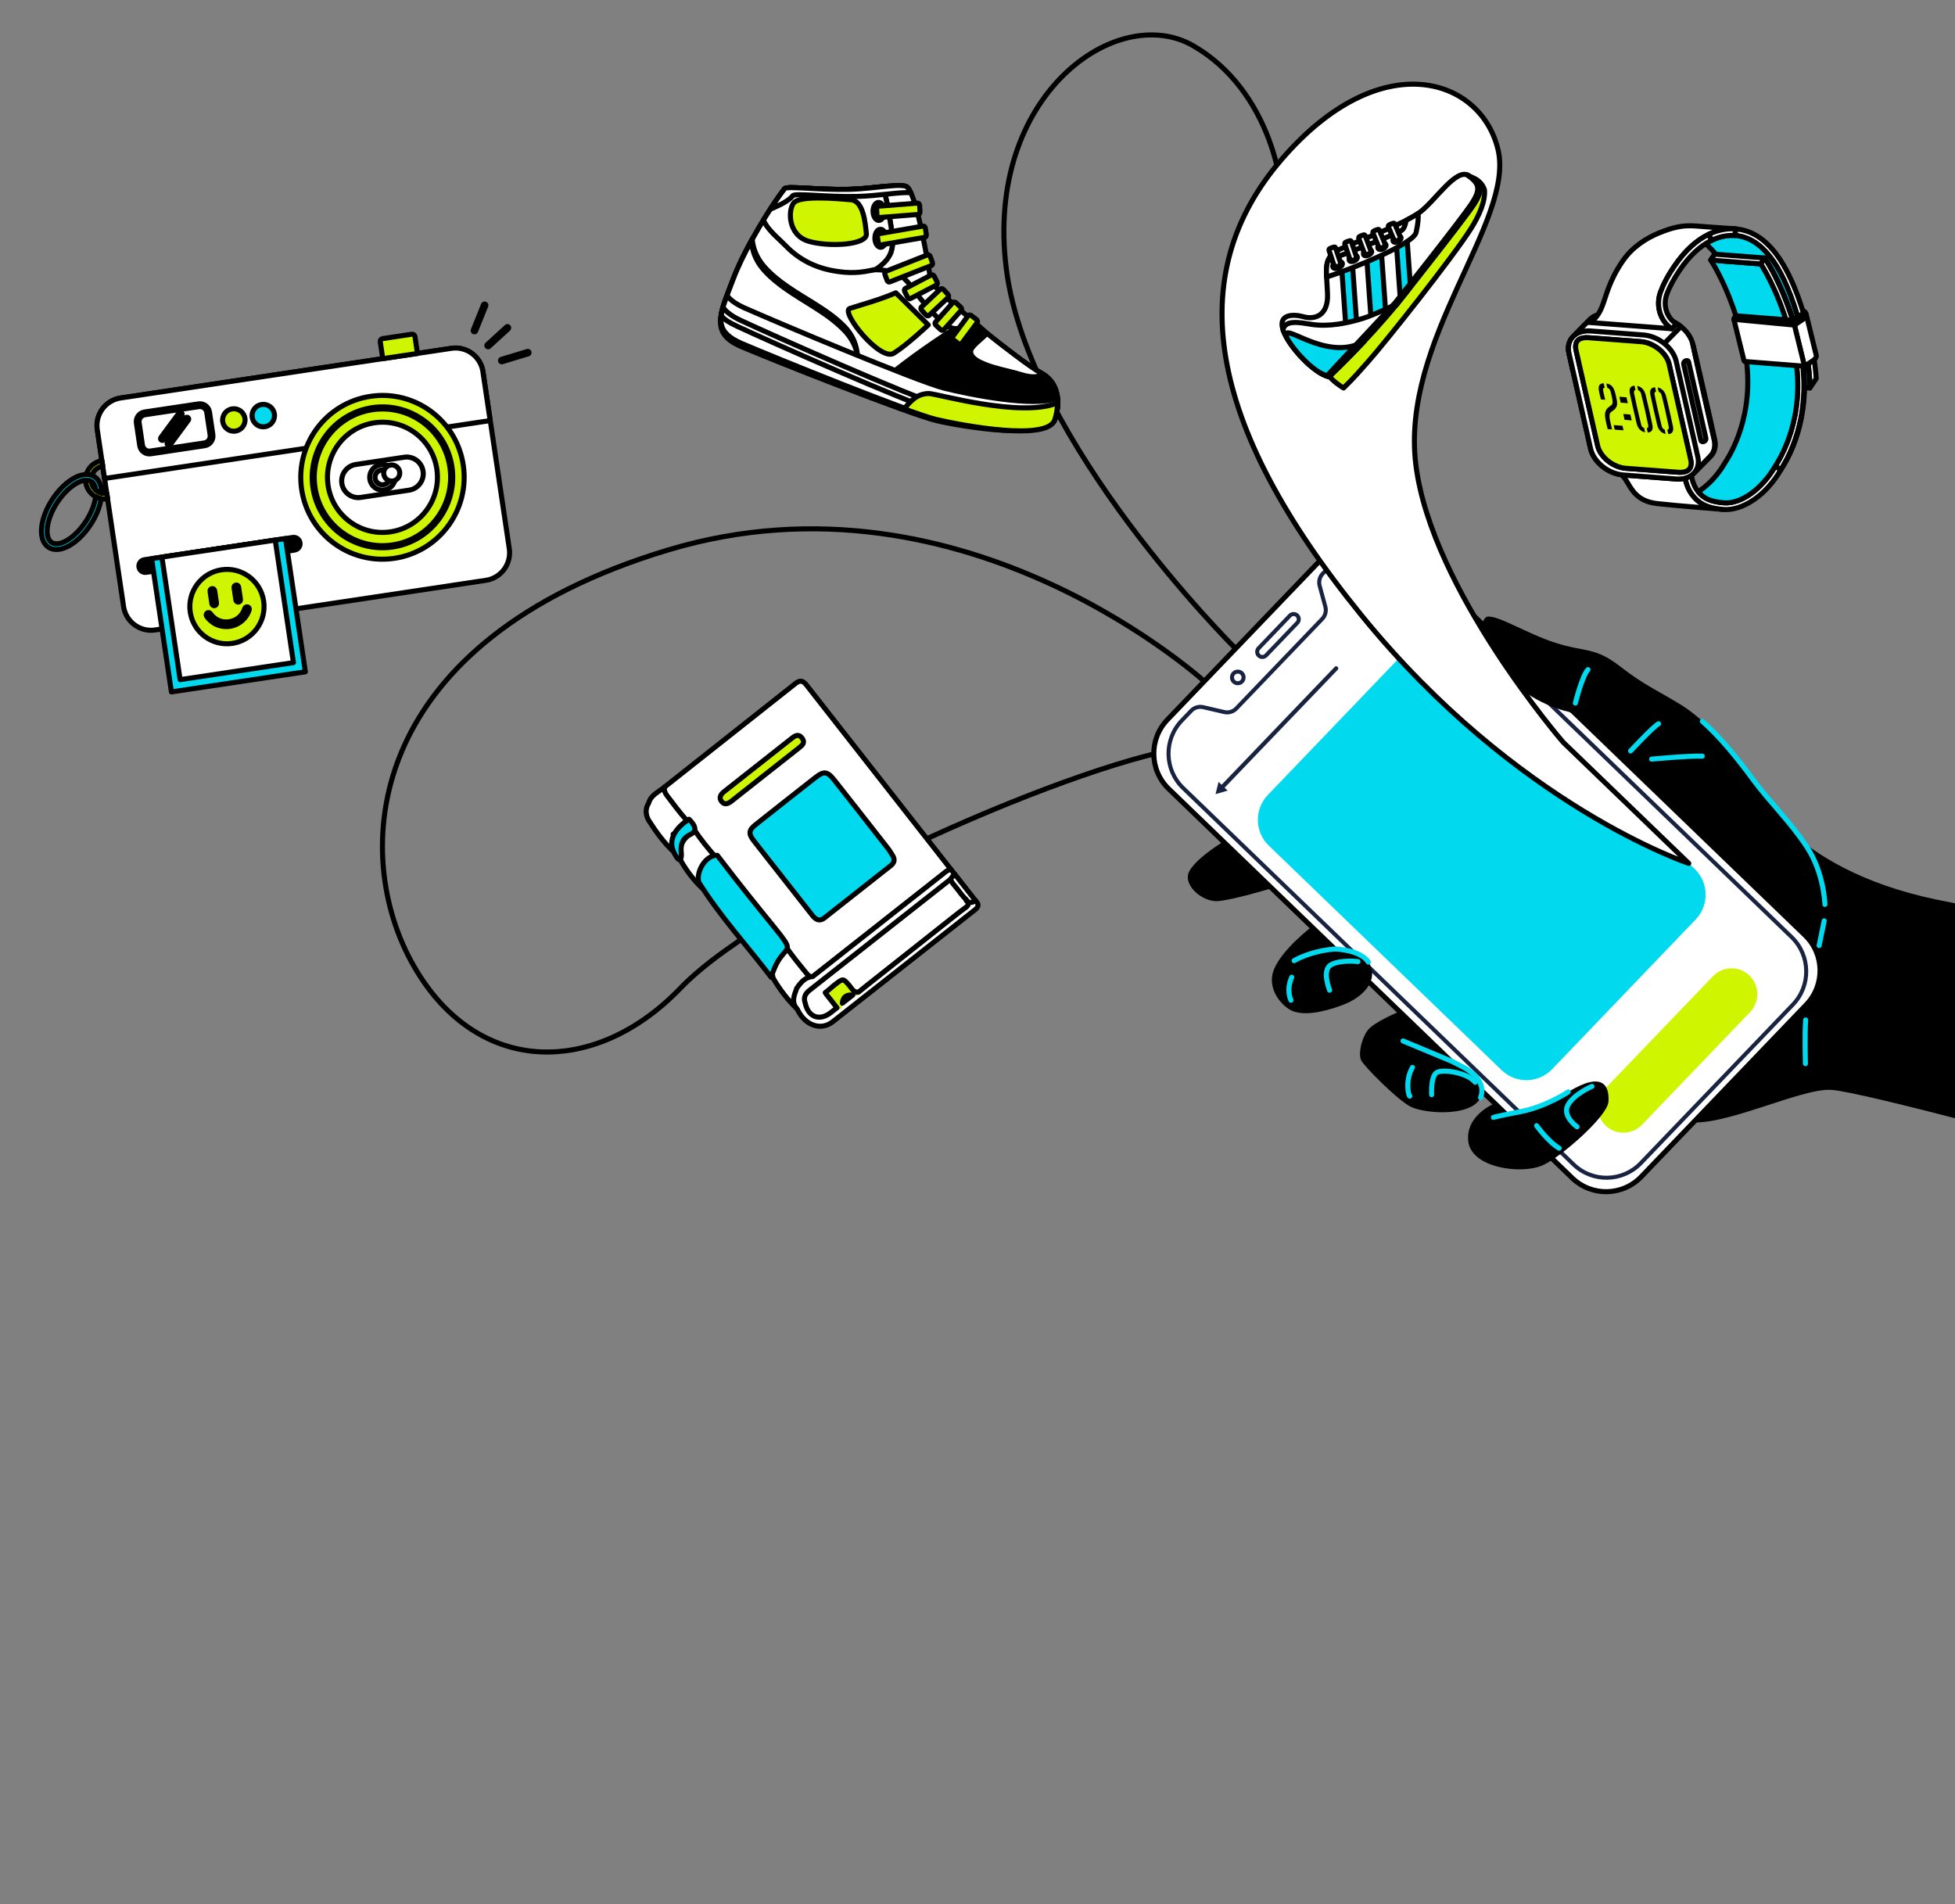 <svg width="774" height="754" viewBox="0 0 774 754" fill="none" xmlns="http://www.w3.org/2000/svg">
<rect x="0" y="0" width="774" height="754" fill="#808080" stroke="none"/>
<path d="M694.416 311.171C694.416 311.171 708.244 343.87 766.266 356.098C824.288 368.327 839.026 364.649 839.026 364.649C839.026 364.649 850.555 417.851 824.217 456.093C824.217 456.093 737.194 432.244 724.964 431.523C712.733 430.801 681.607 446.759 667.667 444.158C653.727 441.558 637.18 339.196 637.18 339.196C637.18 339.196 620.521 304.78 632.048 303.272C643.574 301.764 694.417 311.174 694.417 311.174L694.416 311.171Z" fill="black"/>
<path d="M478.77 271.414L478.736 271.451L479.179 271.077C478.869 271.554 478.869 271.554 478.869 271.554L478.869 271.554L478.873 271.557L478.889 271.567L478.955 271.611C479.015 271.651 479.103 271.71 479.218 271.789C479.447 271.946 479.78 272.178 480.192 272.476C481.015 273.072 482.147 273.928 483.38 274.967C485.868 277.063 488.681 279.831 490.252 282.656C491.035 284.062 491.471 285.414 491.461 286.66C491.452 287.872 491.022 289.059 489.922 290.189C487.643 292.531 482.475 294.633 472.377 295.634C462.134 296.649 446.518 300.867 428.371 307.151C410.201 313.443 389.421 321.83 368.82 331.228C348.219 340.625 327.783 351.038 310.304 361.382C292.843 371.716 278.267 382.019 269.44 391.207C252.136 409.218 231.584 417.851 212.361 416.378C193.166 414.907 175.103 403.345 162.758 380.565C150.409 357.781 146.262 326.017 159.924 295.516C173.578 265.034 205.096 235.651 264.387 217.789C323.566 199.96 377.136 213.353 415.957 231.242C435.365 240.186 451.069 250.246 461.921 258.07C467.346 261.981 471.555 265.332 474.406 267.703C475.832 268.888 476.917 269.828 477.645 270.47C478.009 270.791 478.283 271.038 478.466 271.204C478.557 271.287 478.625 271.349 478.671 271.391L478.721 271.437L478.733 271.448L478.736 271.451C478.736 271.451 478.736 271.451 478.77 271.414Z" stroke="black" stroke-width="2"/>
<path d="M531.316 225.546L531.332 225.618L519.014 260.981L488.609 256.197C488.455 256.042 488.227 255.812 487.928 255.508C487.329 254.899 486.448 253.995 485.323 252.82C483.072 250.469 479.846 247.032 475.945 242.69C468.144 234.006 457.651 221.707 446.885 207.25C425.322 178.295 402.783 140.84 398.412 106.482C394.042 72.132 405.016 45.648 420.828 29.963C436.682 14.237 457.247 9.456 472.294 18.052C487.602 26.796 497.066 41.14 502.313 55.086C507.572 69.065 508.534 82.476 507.012 89.222C506.788 90.218 506.713 91.614 506.741 93.297C506.77 94.997 506.907 97.056 507.134 99.412C507.587 104.123 508.408 110.07 509.478 116.792C511.619 130.24 514.769 146.848 518.015 163.007C521.261 179.168 524.606 194.89 527.14 206.572C528.406 212.412 529.47 217.243 530.217 220.615C530.591 222.3 530.885 223.621 531.086 224.52C531.187 224.969 531.264 225.314 531.316 225.546Z" stroke="black" stroke-width="2"/>
<path d="M527.561 216.795L462.2 284.948C454.795 292.669 455.032 304.947 462.73 312.372L622.461 466.429C630.159 473.854 642.402 473.614 649.807 465.892L715.169 397.74C722.574 390.019 722.336 377.741 714.638 370.316L554.907 216.259C547.209 208.834 534.966 209.074 527.561 216.795Z" fill="white" stroke="black" stroke-width="2" stroke-linecap="round" stroke-linejoin="round"/>
<path d="M528.102 222.517L523.695 227.113C522.463 228.396 521.996 230.235 522.463 231.95L524.714 240.212C525.183 241.93 524.714 243.766 523.482 245.049L489.461 280.517C488.229 281.8 486.416 282.339 484.686 281.937L476.366 280.003C474.636 279.601 472.823 280.14 471.591 281.423L467.891 285.282C460.673 292.805 460.905 304.77 468.409 312.008L622.971 461.045C630.473 468.281 642.407 468.047 649.627 460.522L709.833 397.76C717.051 390.237 716.819 378.272 709.315 371.034L554.753 221.997C547.251 214.761 535.317 214.995 528.097 222.52L528.102 222.517Z" stroke="#182341" stroke-width="1.59" stroke-miterlimit="10"/>
<path d="M510.681 243.753L498.303 256.66C497.522 257.475 497.547 258.771 498.359 259.554C499.171 260.337 500.463 260.312 501.245 259.497L513.623 246.59C514.404 245.776 514.379 244.48 513.567 243.697C512.755 242.913 511.463 242.938 510.681 243.753Z" stroke="#182341" stroke-width="1.59" stroke-miterlimit="10"/>
<path d="M491.304 270.144C492.366 269.45 492.665 268.024 491.973 266.959C491.28 265.895 489.858 265.595 488.796 266.289C487.734 266.984 487.435 268.41 488.127 269.474C488.82 270.539 490.242 270.839 491.304 270.144Z" stroke="#182341" stroke-width="1.59" stroke-miterlimit="10"/>
<path d="M558.77 255.515L501.939 314.772C496.528 320.414 496.702 329.386 502.327 334.811L594.514 423.724C600.139 429.15 609.086 428.974 614.496 423.332L671.327 364.075C676.738 358.433 676.564 349.461 670.939 344.036L578.752 255.123C573.127 249.697 564.18 249.873 558.77 255.515Z" fill="#00D9EE"/>
<path d="M678.165 386.535L635.37 431.158C631.462 435.232 631.587 441.71 635.649 445.627C639.71 449.544 646.17 449.417 650.077 445.343L692.872 400.72C696.78 396.646 696.655 390.168 692.593 386.25C688.532 382.333 682.072 382.461 678.165 386.535Z" fill="#CFF501"/>
<path d="M483.724 311.838L529.007 264.632" stroke="#182341" stroke-width="1.66" stroke-linecap="round" stroke-linejoin="round"/>
<path d="M486.038 313.045L481.242 314.432L482.439 309.575L486.038 313.045Z" fill="#182341"/>
<path d="M591.859 436.862C591.859 436.862 580.18 441.381 581.29 451.855C582.399 462.328 601.885 465.138 610.599 461.456C617.45 458.562 636.481 442.099 636.824 436.108C637.168 430.118 634.763 423.861 620.876 432.34C606.989 440.819 596.266 440.964 596.266 440.964L591.856 436.857L591.859 436.862Z" fill="black"/>
<path d="M591.269 442.425C591.269 442.425 591.956 442.102 602.042 440.142C612.129 438.183 620.879 432.341 620.879 432.341" stroke="#00D9EE" stroke-width="2" stroke-linecap="round" stroke-linejoin="round"/>
<path d="M554.141 400.472C554.141 400.472 543.756 404.679 541.338 408.119C538.92 411.559 537.688 417.427 538.92 419.875C540.152 422.324 553.731 436.044 558.871 438.374C564.011 440.703 578.894 441.953 584.528 436.753C590.162 431.553 583.666 424.695 579.775 422.8C578.191 422.028 574.857 420.231 574.857 420.231L554.14 400.465L554.141 400.472Z" fill="black"/>
<path d="M555.463 412.158L574.855 420.242C574.855 420.242 580.491 423 581.464 423.842C582.438 424.684 588.486 428.442 586.175 434.592" stroke="#00D9EE" stroke-width="2" stroke-linecap="round" stroke-linejoin="round"/>
<path d="M558.159 433.972C557.878 434.597 556.006 428.095 559.207 422.631" stroke="#00D9EE" stroke-width="2" stroke-linecap="round" stroke-linejoin="round"/>
<path d="M519.345 366.913C519.345 366.913 507.629 375.812 504.392 383.786C501.156 391.76 507.915 398.891 511.983 400.399C516.051 401.906 522.507 401.299 531.505 397.945C540.502 394.59 545.43 387.752 542.306 381.842C539.182 375.931 528.507 375.747 528.507 375.747L519.345 366.913Z" fill="black"/>
<path d="M512.362 380.369C512.362 380.369 518.493 376.579 528.508 375.748C528.508 375.748 538.529 375.976 541.739 380.937" stroke="#00D9EE" stroke-width="2" stroke-linecap="round" stroke-linejoin="round"/>
<path d="M511.105 396.043C511.105 396.043 509.075 392.135 511.41 386.927" stroke="#00D9EE" stroke-width="2" stroke-linecap="round" stroke-linejoin="round"/>
<path d="M484.424 333.234C484.424 333.234 474.697 338.899 471.122 344.491C467.547 350.083 476.002 357.308 482.256 356.783C488.51 356.257 503.547 351.675 503.547 351.675L484.426 333.237L484.424 333.234Z" fill="black"/>
<path d="M526.413 392.062C526.413 392.062 523.118 384.038 527.026 381.963C530.933 379.888 537.618 380.735 537.618 380.735" stroke="#00D9EE" stroke-width="2" stroke-linecap="round" stroke-linejoin="round"/>
<path d="M566.8 433.436C566.8 433.436 566.32 425.731 569.067 424.528C571.814 423.324 581.046 424.776 584.008 428.493" stroke="#00D9EE" stroke-width="2" stroke-linecap="round" stroke-linejoin="round"/>
<path d="M608.369 445.711C608.369 445.711 613.069 452.209 617.282 454.615" stroke="#00D9EE" stroke-width="2" stroke-linecap="round" stroke-linejoin="round"/>
<path d="M624.366 446.142C624.366 446.142 618.448 442.012 620.715 437.637C622.982 433.262 630.268 430.149 630.268 430.149" stroke="#00D9EE" stroke-width="2" stroke-linecap="round" stroke-linejoin="round"/>
<path d="M588.686 244.196C588.686 244.196 583.023 246.186 591.731 261.2C600.438 276.215 617.198 281.002 621.018 281.838C624.837 282.674 641.094 297.799 645.5 303.701C650.124 309.894 687.84 334.044 695.481 346.195C708.864 367.47 715.349 334.567 715.349 334.567C715.349 334.567 699.016 316.226 693.395 307.619C687.773 299.011 675.377 285.191 665.825 279.259C656.274 273.326 651.435 271.627 641.37 263.825C631.306 256.023 627.502 258.294 615.772 254.502C604.042 250.711 592.871 243.336 588.682 244.195L588.686 244.196Z" fill="black"/>
<path d="M623.695 278.384C623.695 278.384 626.378 267.57 628.682 265.152" stroke="#00D9EE" stroke-width="2" stroke-linecap="round" stroke-linejoin="round"/>
<path d="M645.558 297.327C645.558 297.327 654.539 287.691 656.64 286.57" stroke="#00D9EE" stroke-width="2" stroke-linecap="round" stroke-linejoin="round"/>
<path d="M653.891 300.572C653.891 300.572 668.727 299.183 673.93 299.392" stroke="#00D9EE" stroke-width="2" stroke-linecap="round" stroke-linejoin="round"/>
<path d="M714.785 421.142C714.785 421.142 714.44 409.822 714.872 403.834" stroke="#00D9EE" stroke-width="2" stroke-linecap="round" stroke-linejoin="round"/>
<path d="M720.211 374.38L722.208 364.599" stroke="#00D9EE" stroke-width="2" stroke-linecap="round" stroke-linejoin="round"/>
<path d="M722.501 358.086C722.501 358.086 722.181 345.833 715.527 335.601C708.874 325.37 700.83 317.837 694.208 308.852C687.586 299.866 680.664 291.441 673.987 285.615" stroke="#00D9EE" stroke-width="2" stroke-linecap="round" stroke-linejoin="round"/>
<path d="M668.596 341.841C668.596 341.841 600.521 319.337 538.943 243.536C477.364 167.735 468.155 108.669 507.408 63.107C546.662 17.545 586.323 30.825 593.079 59.23C599.835 87.634 554.344 134.647 560.56 184.15C566.776 233.652 618.869 293.892 618.869 293.892L668.598 341.843L668.596 341.841Z" fill="white" stroke="black" stroke-width="2" stroke-linecap="round" stroke-linejoin="round"/>
<path d="M191.22 147.166L201.635 217.267C202.523 223.243 198.369 228.868 192.407 229.764L61.39 249.435C55.425 250.332 49.82 246.172 48.932 240.196L38.518 170.094C37.63 164.118 41.781 158.494 47.746 157.598L178.761 137.924C184.726 137.027 190.331 141.187 191.219 147.163L191.22 147.166Z" fill="white" stroke="black" stroke-width="2" stroke-linecap="round" stroke-linejoin="round"/>
<path d="M191.184 147.155L194.064 166.528L41.387 189.451L38.51 170.076C37.622 164.102 41.772 158.479 47.736 157.583L178.73 137.913C184.694 137.017 190.298 141.176 191.186 147.151L191.184 147.155Z" fill="white" stroke="black" stroke-width="2" stroke-linecap="round" stroke-linejoin="round"/>
<path d="M164.285 133.258L165.282 139.952L151.545 142.014L150.549 135.32C150.463 134.724 150.876 134.16 151.473 134.072L163.042 132.336C163.638 132.245 164.199 132.662 164.287 133.26L164.285 133.258Z" fill="#CFF501" stroke="black" stroke-width="2" stroke-linecap="round" stroke-linejoin="round"/>
<path d="M78.666 160.462C80.454 160.192 82.135 161.441 82.403 163.234L83.731 172.178C83.999 173.971 82.752 175.657 80.963 175.928L59.602 179.135C57.816 179.404 56.132 178.156 55.864 176.363L54.536 167.419C54.268 165.626 55.516 163.94 57.304 163.669L78.666 160.462Z" fill="white" stroke="black" stroke-width="2" stroke-linecap="round" stroke-linejoin="round"/>
<path d="M81.043 176.472L59.682 179.679C57.589 179.993 55.634 178.545 55.323 176.447L53.995 167.502C53.684 165.405 55.133 163.442 57.224 163.13L78.585 159.922C80.676 159.606 82.633 161.057 82.944 163.155L84.272 172.099C84.583 174.197 83.136 176.158 81.043 176.472ZM57.385 164.214C55.892 164.438 54.856 165.84 55.08 167.339L56.407 176.283C56.63 177.78 58.027 178.817 59.522 178.591L80.884 175.384C82.377 175.16 83.415 173.757 83.193 172.26L81.865 163.316C81.641 161.817 80.244 160.78 78.751 161.004L57.39 164.211L57.385 164.214Z" fill="#00D9EE" stroke="black" stroke-width="2" stroke-linecap="round" stroke-linejoin="round"/>
<path d="M71.983 164.447L64.858 174.094C64.621 174.414 64.167 174.483 63.845 174.247C63.522 174.007 63.454 173.555 63.693 173.231L70.82 163.583C71.061 163.261 71.511 163.19 71.834 163.43C72.155 163.671 72.222 164.123 71.986 164.446L71.983 164.447Z" fill="#CFF501" stroke="black" stroke-width="2" stroke-linecap="round" stroke-linejoin="round"/>
<path d="M74.573 166.368L67.449 176.015C67.21 176.339 66.758 176.407 66.435 176.168C66.112 175.928 66.045 175.476 66.284 175.152L73.411 165.503C73.649 165.183 74.103 165.114 74.424 165.351C74.745 165.591 74.812 166.044 74.576 166.367L74.573 166.368Z" fill="#CFF501" stroke="black" stroke-width="2" stroke-linecap="round" stroke-linejoin="round"/>
<path d="M40.693 184.584L40.371 182.408C36.217 183.033 33.347 186.919 33.964 191.085C34.582 195.237 38.458 198.122 42.61 197.498L42.29 195.325C39.34 195.768 36.572 193.715 36.136 190.76C35.694 187.801 37.744 185.028 40.693 184.584Z" fill="#CFF501" stroke="black" stroke-width="2" stroke-linecap="round" stroke-linejoin="round"/>
<path d="M96.969 165.633C97.331 168.065 95.656 170.332 93.229 170.697C90.803 171.062 88.542 169.385 88.183 166.951C87.822 164.519 89.494 162.253 91.921 161.888C94.347 161.523 96.607 163.201 96.968 165.63L96.969 165.633Z" fill="#CFF501" stroke="black" stroke-width="2" stroke-linecap="round" stroke-linejoin="round"/>
<path d="M108.632 163.891C108.994 166.323 107.318 168.591 104.892 168.956C102.466 169.321 100.205 167.643 99.843 165.211C99.482 162.779 101.157 160.511 103.585 160.149C106.011 159.785 108.271 161.462 108.632 163.891Z" fill="#00D9EE" stroke="black" stroke-width="2" stroke-linecap="round" stroke-linejoin="round"/>
<path d="M116.661 217.789L57.876 226.616C56.5 226.82 55.219 225.874 55.015 224.492C54.809 223.114 55.761 221.829 57.136 221.622L115.919 212.797C117.294 212.59 118.577 213.542 118.779 214.918C118.985 216.298 118.033 217.583 116.657 217.788L116.661 217.789Z" fill="black" stroke="black" stroke-width="2" stroke-linecap="round" stroke-linejoin="round"/>
<path d="M60.018 221.194L67.865 273.957L120.892 265.996L113.045 213.233L60.018 221.194Z" fill="#00D9EE" stroke="black" stroke-width="2" stroke-linecap="round" stroke-linejoin="round"/>
<path d="M64.097 220.582L71.312 269.097L116.176 262.361L108.961 213.846L64.097 220.582Z" fill="white" stroke="black" stroke-width="2" stroke-linecap="round" stroke-linejoin="round"/>
<path d="M104.385 237.991C105.58 246.035 100.04 253.536 92.015 254.741C83.99 255.945 76.513 250.402 75.317 242.355C74.121 234.308 79.66 226.811 87.688 225.605C95.713 224.401 103.19 229.944 104.385 237.991Z" fill="#CFF501" stroke="black" stroke-width="2" stroke-linecap="round" stroke-linejoin="round"/>
<path d="M84.938 239.812C84.437 239.887 83.969 239.541 83.894 239.036L83.16 234.102C83.086 233.6 83.434 233.13 83.935 233.055C84.439 232.979 84.904 233.326 84.98 233.831L85.713 238.765C85.787 239.267 85.442 239.736 84.938 239.812Z" fill="white" stroke="black" stroke-width="2" stroke-linecap="round" stroke-linejoin="round"/>
<path d="M94.436 238.393C93.934 238.468 93.467 238.122 93.393 237.62L92.659 232.686C92.584 232.181 92.929 231.712 93.43 231.637C93.931 231.562 94.401 231.907 94.475 232.413L95.208 237.347C95.282 237.849 94.936 238.318 94.436 238.393Z" fill="white" stroke="black" stroke-width="2" stroke-linecap="round" stroke-linejoin="round"/>
<path d="M91.008 247.994C87.395 248.535 83.865 247.002 81.795 243.989C81.505 243.571 81.612 242.998 82.031 242.71C82.45 242.423 83.021 242.529 83.309 242.945C85.006 245.411 87.783 246.619 90.741 246.174C93.698 245.73 96.005 243.759 96.91 240.901C97.062 240.416 97.581 240.15 98.064 240.302C98.548 240.454 98.816 240.972 98.66 241.456C97.556 244.944 94.625 247.451 91.011 247.993L91.008 247.994Z" fill="white" stroke="black" stroke-width="2" stroke-linecap="round" stroke-linejoin="round"/>
<path d="M183.41 184.188C186.041 201.896 173.852 218.402 156.183 221.056C138.516 223.709 122.061 211.505 119.431 193.797C116.799 176.086 128.991 159.582 146.658 156.929C164.325 154.276 180.78 166.48 183.41 184.188Z" fill="#CFF501" stroke="black" stroke-width="2" stroke-linecap="round" stroke-linejoin="round"/>
<path d="M172.951 185.757C174.722 197.674 166.519 208.785 154.627 210.57C142.734 212.355 131.66 204.14 129.892 192.223C128.12 180.306 136.326 169.194 148.215 167.41C160.107 165.623 171.182 173.84 172.951 185.757Z" fill="white" stroke="black" stroke-width="2" stroke-linecap="round" stroke-linejoin="round"/>
<path d="M161.97 194.074L142.814 196.95C139.223 197.491 135.875 195.007 135.339 191.408C134.806 187.808 137.284 184.45 140.875 183.91L160.031 181.033C163.623 180.496 166.97 182.977 167.503 186.577C168.039 190.176 165.558 193.535 161.97 194.074Z" fill="white" stroke="black" stroke-width="2" stroke-linecap="round" stroke-linejoin="round"/>
<path d="M156.412 188.242C156.823 191.005 154.921 193.581 152.164 193.996C149.407 194.41 146.838 192.503 146.428 189.742C146.017 186.978 147.922 184.401 150.676 183.988C153.433 183.574 156.001 185.478 156.414 188.244L156.412 188.242Z" fill="white" stroke="black" stroke-width="2" stroke-linecap="round" stroke-linejoin="round"/>
<g style="mix-blend-mode:multiply">
<path d="M154.333 188.553C154.572 190.168 153.462 191.672 151.854 191.912C150.243 192.153 148.744 191.042 148.505 189.427C148.266 187.812 149.376 186.309 150.986 186.067C152.597 185.826 154.096 186.937 154.334 188.549L154.333 188.553Z" fill="white"/>
<path d="M154.333 188.553C154.572 190.168 153.462 191.672 151.854 191.912C150.243 192.153 148.744 191.042 148.505 189.427C148.266 187.812 149.376 186.309 150.986 186.067C152.597 185.826 154.096 186.937 154.334 188.549L154.333 188.553Z" stroke="black" stroke-width="2" stroke-linecap="round" stroke-linejoin="round"/>
</g>
<path d="M158.234 186.825C158.492 188.57 157.291 190.194 155.551 190.457C153.81 190.718 152.191 189.515 151.93 187.771C151.672 186.027 152.872 184.4 154.613 184.139C156.354 183.879 157.975 185.08 158.234 186.825Z" fill="white" stroke="black" stroke-width="2" stroke-linecap="round" stroke-linejoin="round"/>
<path d="M155.517 216.572C140.345 218.85 126.161 208.332 123.9 193.122C121.641 177.914 132.146 163.686 147.32 161.411C162.494 159.131 176.676 169.651 178.935 184.858C181.194 200.066 170.688 214.291 155.517 216.572ZM147.441 162.225C132.716 164.434 122.521 178.244 124.715 193.002C126.908 207.76 140.668 217.968 155.393 215.759C170.116 213.547 180.314 199.742 178.119 184.982C175.929 170.223 162.166 160.016 147.438 162.227L147.441 162.225Z" fill="#00D9EE" stroke="black" stroke-width="2" stroke-linecap="round" stroke-linejoin="round"/>
<path d="M37.418 188.761C37.092 188.543 36.742 188.373 36.372 188.236C35.702 187.977 34.965 187.857 34.181 187.879C32.9 187.889 31.498 188.248 30.036 188.952C26.743 190.537 23.353 193.746 20.736 197.748C18.374 201.369 16.868 205.268 16.496 208.721C16.097 212.443 17.059 215.27 19.198 216.674C21.105 217.924 23.727 217.857 26.583 216.482C29.876 214.897 33.267 211.688 35.879 207.677C38.08 204.307 39.542 200.698 40.027 197.433C39.267 197.284 38.535 197.013 37.871 196.651C37.503 199.711 36.132 203.186 34.008 206.453C31.605 210.127 28.551 213.041 25.614 214.455C23.492 215.477 21.65 215.593 20.425 214.785C19.038 213.882 18.422 211.762 18.723 208.957C19.059 205.853 20.44 202.307 22.61 198.978C25.013 195.304 28.067 192.39 31.005 190.976C32.049 190.473 33.03 190.183 33.905 190.121C34.769 190.07 35.526 190.22 36.133 190.602C36.157 190.617 36.168 190.628 36.191 190.64C37.129 191.251 37.72 192.431 37.905 194.002C38.558 194.584 39.349 195.01 40.213 195.218C40.236 192.233 39.259 189.97 37.422 188.763L37.418 188.761Z" fill="#00D9EE" stroke="black" stroke-width="2" stroke-linecap="round" stroke-linejoin="round"/>
<path d="M193.889 138.169C193.31 138.448 192.596 138.326 192.14 137.829C191.582 137.218 191.626 136.271 192.236 135.711L199.891 128.7C200.502 128.144 201.446 128.184 202 128.797C202.558 129.408 202.514 130.355 201.903 130.912L194.248 137.923C194.137 138.023 194.014 138.105 193.885 138.167L193.889 138.169Z" fill="black"/>
<path d="M188.484 132.234C188.118 132.41 187.683 132.437 187.277 132.274C186.513 131.964 186.141 131.091 186.45 130.324L190.48 120.313C190.789 119.547 191.661 119.173 192.425 119.483C193.192 119.791 193.561 120.666 193.252 121.432L189.222 131.444C189.077 131.805 188.807 132.078 188.484 132.234Z" fill="black"/>
<path d="M209.6 140.982C209.53 141.016 209.458 141.044 209.383 141.067L199.077 144.186C198.287 144.424 197.454 143.979 197.218 143.187C196.981 142.394 197.43 141.561 198.217 141.322L208.522 138.203C209.312 137.965 210.145 138.41 210.382 139.202C210.598 139.918 210.25 140.673 209.599 140.986L209.6 140.982Z" fill="black"/>
<path d="M666.943 188.066C666.943 188.066 667.459 192.44 669.651 195.485C672.622 199.609 676.324 201.24 682.385 201.699C682.344 201.695 664.327 200.319 656.133 199.397C647.931 198.472 645.936 193.659 643.878 190.326C641.82 186.994 639.359 185.861 636.828 185.662L666.943 188.066Z" fill="white" stroke="black" stroke-width="2" stroke-linecap="round" stroke-linejoin="round"/>
<path d="M666.938 188.086L669.549 187.768C669.553 187.806 670.027 191.525 671.778 193.958C674.17 197.281 677.097 198.67 682.577 199.089C689.316 199.602 697.648 193.636 702.834 184.583L705.114 185.895C699.135 196.329 689.711 202.277 682.378 201.718C676.321 201.258 672.616 199.629 669.645 195.503C667.453 192.459 666.938 188.086 666.938 188.086Z" fill="white" stroke="black" stroke-width="2" stroke-linecap="round" stroke-linejoin="round"/>
<path d="M621.162 139.845L629.714 177.637C630.918 182.944 636.735 187.615 642.708 188.07L663.533 189.646C666.521 189.871 668.977 189 670.537 187.406C671.684 186.236 676.009 181.846 677.161 180.667C678.712 179.08 679.371 176.781 678.772 174.137L670.221 136.345C669.017 131.037 663.199 126.363 657.226 125.912L636.401 124.336C633.502 124.115 631.102 124.931 629.539 126.434C628.306 127.619 623.947 132.125 622.796 133.293C621.23 134.881 620.561 137.189 621.162 139.845Z" fill="white" stroke="black" stroke-width="2" stroke-linecap="round" stroke-linejoin="round"/>
<path d="M670.531 187.429L675.631 182.158L676.913 180.846C677.346 180.415 677.723 179.955 678.013 179.453C678.602 178.453 678.851 177.373 678.885 176.357C678.932 175.328 678.72 174.377 678.491 173.428L677.833 170.57L676.519 164.853L672.711 147.855L671.442 142.12L670.215 136.363L671.574 142.063L672.89 147.779L676.789 164.739L678.059 170.474L678.693 173.344C678.914 174.291 679.127 175.27 679.066 176.32C679.023 177.36 678.76 178.466 678.147 179.498C677.846 180.012 677.444 180.495 677.008 180.927L675.717 182.233L670.529 187.433L670.531 187.429Z" fill="white" stroke="black" stroke-width="2" stroke-linecap="round" stroke-linejoin="round"/>
<path d="M652.524 142.496L665.491 129.303C663.14 127.414 660.192 126.135 657.209 125.908L636.391 124.333C633.492 124.112 631.094 124.928 629.53 126.431C628.298 127.615 623.941 132.119 622.791 133.287C621.224 134.874 620.556 137.181 621.157 139.836L622.654 146.577L652.526 142.499L652.524 142.496Z" fill="white" stroke="black" stroke-width="2" stroke-linecap="round" stroke-linejoin="round"/>
<path d="M663.54 189.645L642.713 188.069C636.74 187.615 630.92 182.945 629.718 177.636L621.169 139.841C619.965 134.533 623.832 130.599 629.805 131.051L650.631 132.626C656.605 133.081 662.425 137.751 663.626 143.06L672.175 180.855C673.38 186.163 669.512 190.097 663.54 189.645Z" fill="white" stroke="black" stroke-width="2" stroke-linecap="round" stroke-linejoin="round"/>
<path d="M656.755 138.222C658.854 139.908 660.335 142.09 660.817 144.213L669.37 182.007C669.743 183.654 669.486 185.076 668.67 185.907C667.856 186.734 666.327 187.132 664.473 186.991L643.646 185.416C641.258 185.237 638.687 184.167 636.586 182.482C634.483 180.795 633.004 178.611 632.526 176.49L623.973 138.695C623.6 137.049 623.85 135.626 624.666 134.795C625.481 133.964 627.016 133.571 628.87 133.711L649.697 135.287C652.082 135.467 654.654 136.54 656.756 138.225L656.755 138.222Z" fill="white" stroke="black" stroke-width="2" stroke-linecap="round" stroke-linejoin="round"/>
<path d="M656.755 138.222C658.854 139.908 660.335 142.09 660.817 144.213L669.37 182.007C669.743 183.654 669.486 185.076 668.67 185.907C667.856 186.734 666.327 187.132 664.473 186.991L643.646 185.416C641.258 185.237 638.687 184.167 636.586 182.482C634.483 180.795 633.004 178.611 632.526 176.49L623.973 138.695C623.6 137.049 623.85 135.626 624.666 134.795C625.481 133.964 627.016 133.571 628.87 133.711L649.697 135.287C652.082 135.467 654.654 136.54 656.756 138.225L656.755 138.222Z" fill="#CFF501" stroke="black" stroke-width="2" stroke-linecap="round" stroke-linejoin="round"/>
<path d="M668.31 142.935C668.422 143.024 668.501 143.149 668.535 143.302L675.381 173.57C675.487 174.034 675.13 174.591 674.588 174.815C674.044 175.037 673.522 174.84 673.414 174.378L666.567 144.109C666.461 143.645 666.818 143.088 667.36 142.864C667.724 142.716 668.08 142.753 668.307 142.937L668.31 142.935Z" fill="white" stroke="black" stroke-width="2" stroke-linecap="round" stroke-linejoin="round"/>
<path d="M636.5 169.906C636.412 169.55 636.346 169.28 636.302 169.091C636.257 168.907 636.212 168.723 636.169 168.544C636.127 168.365 636.067 168.122 635.997 167.81C635.927 167.498 635.825 167.043 635.694 166.435C635.385 164.966 635.353 163.839 635.596 163.051C635.838 162.261 636.267 161.649 636.884 161.212L637.821 160.525C638.212 160.227 638.417 159.866 638.433 159.441C638.45 159.014 638.42 158.577 638.343 158.132C638.258 157.642 638.152 157.122 638.031 156.572C637.91 156.022 637.779 155.491 637.637 154.972C637.429 154.218 637.001 153.747 636.353 153.557L635.963 151.842C636.908 151.988 637.644 152.341 638.179 152.904C638.712 153.464 639.127 154.311 639.425 155.433C639.488 155.675 639.563 155.984 639.65 156.36C639.74 156.736 639.823 157.104 639.902 157.468C639.98 157.832 640.042 158.115 640.08 158.319C640.285 159.412 640.271 160.269 640.035 160.884C639.802 161.498 639.398 162.012 638.825 162.423L637.823 163.161C637.455 163.432 637.261 163.891 637.234 164.535C637.207 165.178 637.275 165.86 637.437 166.572L638.222 170.037L636.496 169.905L636.5 169.906ZM639.271 170.116L638.864 168.323L642.355 168.588L642.763 170.382L639.271 170.116ZM633.825 158.158C633.654 157.483 633.509 156.909 633.391 156.434C633.273 155.96 633.165 155.464 633.067 154.94C632.855 153.846 632.897 153.046 633.187 152.544C633.477 152.042 634.052 151.782 634.909 151.765L635.301 153.492C635.012 153.545 634.822 153.676 634.729 153.884C634.638 154.094 634.628 154.364 634.697 154.696C634.802 155.24 634.923 155.82 635.064 156.433C635.205 157.046 635.355 157.664 635.521 158.288L633.825 158.158Z" fill="black"/>
<path d="M643.191 166.242L642.663 163.912L645.483 164.125L646.011 166.455L643.191 166.242ZM641.646 159.423L641.118 157.094L643.938 157.307L644.466 159.637L641.646 159.423Z" fill="black"/>
<path d="M647.958 167.651C647.406 165.353 646.916 163.257 646.491 161.363C646.065 159.469 645.661 157.634 645.284 155.856C645.072 154.865 645.125 154.103 645.438 153.566C645.753 153.033 646.313 152.747 647.115 152.713L647.505 154.428C646.978 154.546 646.785 154.947 646.929 155.635C647.196 156.928 647.444 158.097 647.669 159.142C647.893 160.186 648.111 161.181 648.326 162.123C648.539 163.067 648.763 164.019 648.995 164.983C649.228 165.947 649.48 166.988 649.76 168.112C649.931 168.816 650.315 169.273 650.917 169.471L651.305 171.174C650.465 171.02 649.757 170.647 649.181 170.048C648.607 169.451 648.198 168.651 647.958 167.651ZM652.358 171.255L651.968 169.54C652.479 169.43 652.666 169.031 652.535 168.343C652.073 166.082 651.608 163.918 651.14 161.851C650.67 159.783 650.19 157.782 649.702 155.848C649.528 155.158 649.145 154.711 648.562 154.511L648.172 152.795C649 152.954 649.701 153.338 650.279 153.936C650.856 154.539 651.265 155.338 651.51 156.329C651.802 157.534 652.107 158.809 652.417 160.15C652.73 161.491 653.038 162.841 653.338 164.201C653.636 165.558 653.92 166.866 654.187 168.123C654.389 169.128 654.328 169.895 654.006 170.419C653.684 170.945 653.135 171.223 652.363 171.253L652.358 171.255Z" fill="black"/>
<path d="M656.093 168.274C655.54 165.976 655.051 163.88 654.626 161.986C654.2 160.092 653.796 158.257 653.419 156.479C653.207 155.489 653.26 154.726 653.573 154.19C653.888 153.656 654.447 153.37 655.25 153.336L655.64 155.052C655.113 155.169 654.923 155.569 655.066 156.257C655.334 157.55 655.582 158.719 655.806 159.764C656.031 160.808 656.248 161.803 656.464 162.745C656.677 163.689 656.9 164.641 657.133 165.605C657.364 166.566 657.618 167.61 657.897 168.734C658.069 169.438 658.453 169.895 659.055 170.093L659.442 171.796C658.603 171.642 657.897 171.268 657.322 170.668C656.747 170.071 656.338 169.272 656.098 168.271L656.093 168.274ZM660.493 171.878L660.103 170.163C660.614 170.053 660.801 169.654 660.67 168.967C660.208 166.705 659.743 164.541 659.274 162.475C658.805 160.406 658.325 158.405 657.837 156.471C657.663 155.781 657.28 155.335 656.694 155.135L656.304 153.42C657.133 153.579 657.836 153.961 658.411 154.561C658.988 155.163 659.397 155.963 659.642 156.954C659.934 158.159 660.239 159.433 660.552 160.774C660.865 162.114 661.173 163.464 661.472 164.824C661.771 166.182 662.055 167.49 662.319 168.747C662.521 169.753 662.461 170.519 662.138 171.043C661.814 171.571 661.267 171.848 660.495 171.877L660.493 171.878Z" fill="black"/>
<path d="M687.231 93.272C687.129 93.265 687.025 93.255 686.919 93.249L687.087 90.628C687.196 90.635 687.32 90.645 687.431 90.654L687.497 90.659C690.738 90.989 693.762 92.112 696.579 94.041C703.526 98.802 709.205 108.472 713.8 123.275C717.678 135.778 718.761 145.066 719.053 149.924L716.527 153.625C716.527 153.625 716.964 142.343 711.294 124.052C705.087 104.03 697.206 94.284 687.231 93.272Z" fill="white" stroke="black" stroke-width="2" stroke-linecap="round" stroke-linejoin="round"/>
<path d="M711.3 124.044C716.968 142.332 716.529 153.606 716.529 153.606L695.203 152.833C695.203 152.833 695.219 152.5 695.205 151.853C695.208 151.735 695.203 151.607 695.204 151.471C695.2 151.337 695.196 151.183 695.191 151.029C695.185 150.869 695.179 150.706 695.17 150.527C695.147 149.994 695.119 149.367 695.066 148.661C695.049 148.424 695.032 148.18 695.012 147.924C694.992 147.667 694.969 147.406 694.945 147.132C694.938 146.993 694.92 146.852 694.905 146.71C694.865 146.287 694.819 145.844 694.765 145.379C694.722 144.991 694.674 144.592 694.625 144.178C694.575 143.763 694.517 143.329 694.454 142.885C694.405 142.526 694.353 142.163 694.294 141.796C694.237 141.421 694.178 141.041 694.116 140.656C694.052 140.265 693.985 139.869 693.914 139.465C693.848 139.055 693.774 138.645 693.694 138.222C693.614 137.799 693.533 137.373 693.447 136.936C693.361 136.5 693.268 136.049 693.174 135.597C693.129 135.372 693.08 135.144 693.027 134.91C692.881 134.223 692.719 133.51 692.555 132.786C692.388 132.056 692.212 131.314 692.016 130.551C691.718 129.36 691.389 128.133 691.032 126.86C690.801 126.051 690.559 125.221 690.309 124.379C690.282 124.282 690.253 124.179 690.221 124.085C690.138 123.813 690.052 123.545 689.969 123.273C689.868 122.953 689.771 122.631 689.669 122.308C689.469 121.674 689.267 121.051 689.061 120.442L689.054 120.426C688.748 119.517 688.437 118.624 688.125 117.758C688.122 117.752 688.123 117.739 688.112 117.731C688.006 117.44 687.901 117.151 687.795 116.867C687.368 115.718 686.932 114.619 686.495 113.554C685.82 111.929 685.129 110.402 684.418 108.971C684.14 108.404 683.86 107.861 683.574 107.332C683.432 107.064 683.287 106.802 683.146 106.548C683.002 106.289 682.853 106.034 682.713 105.783C682.131 104.781 681.542 103.833 680.94 102.943C680.805 102.743 680.674 102.547 680.533 102.349C680.504 102.303 680.472 102.262 680.438 102.219C680.302 102.032 680.166 101.838 680.033 101.657C679.879 101.445 679.732 101.243 679.57 101.042C679.261 100.64 678.947 100.253 678.635 99.885C678.475 99.696 678.315 99.514 678.16 99.336C678.003 99.153 677.84 98.979 677.682 98.809C677.667 98.79 677.648 98.766 677.629 98.752C676.845 97.91 676.038 97.16 675.213 96.488C675.741 96.157 676.256 95.856 676.509 95.727C680.524 93.671 683.413 92.982 687.237 93.27C697.208 94.282 705.089 104.025 711.293 124.044L711.3 124.044Z" fill="#00D9EE" stroke="black" stroke-width="2" stroke-linecap="round" stroke-linejoin="round"/>
<path d="M693.045 134.911C692.898 134.224 692.736 133.511 692.572 132.786C692.742 133.508 692.904 134.221 693.045 134.911Z" fill="white" stroke="black" stroke-width="2" stroke-linecap="round" stroke-linejoin="round"/>
<path d="M691.037 126.858C690.806 126.05 690.565 125.219 690.314 124.377C690.569 125.221 690.809 126.048 691.037 126.858Z" fill="white" stroke="black" stroke-width="2" stroke-linecap="round" stroke-linejoin="round"/>
<path d="M689.974 123.271C689.874 122.951 689.776 122.629 689.674 122.306C689.772 122.621 689.875 122.94 689.977 123.263C690.063 123.54 690.148 123.808 690.227 124.083C690.143 123.811 690.058 123.543 689.974 123.271Z" fill="white" stroke="black" stroke-width="2" stroke-linecap="round" stroke-linejoin="round"/>
<path d="M689.059 120.426C688.753 119.517 688.441 118.623 688.13 117.757C688.447 118.621 688.756 119.509 689.059 120.426Z" fill="white" stroke="black" stroke-width="2" stroke-linecap="round" stroke-linejoin="round"/>
<path d="M682.718 105.773C682.135 104.771 681.545 103.822 680.944 102.933C681.551 103.82 682.141 104.768 682.718 105.773Z" fill="white" stroke="black" stroke-width="2" stroke-linecap="round" stroke-linejoin="round"/>
<path d="M686.498 113.549C686.94 114.612 687.371 115.714 687.799 116.863C687.371 115.714 686.935 114.615 686.498 113.549Z" fill="white" stroke="black" stroke-width="2" stroke-linecap="round" stroke-linejoin="round"/>
<path d="M709.821 136.614C705.582 118.632 698.981 107.475 697.065 104.496L698.66 102.157C698.66 102.157 707.201 114.056 712.374 136.006C717.421 157.445 711.884 175.495 705.085 185.905L702.809 184.593C706.423 179.074 715.727 161.705 709.821 136.614Z" fill="white" stroke="black" stroke-width="2" stroke-linecap="round" stroke-linejoin="round"/>
<path d="M698.66 102.156C700.765 105.225 702.517 108.526 704.13 111.878C705.726 115.241 707.136 118.694 708.396 122.199C709.673 125.699 710.731 129.275 711.693 132.873L712.379 135.582C712.604 136.487 712.77 137.403 712.968 138.314C713.393 140.132 713.608 141.988 713.903 143.829C714.31 147.535 714.529 151.269 714.383 154.996C714.224 158.723 713.793 162.437 713.05 166.093C711.542 173.388 708.786 180.474 704.592 186.638C706.656 183.538 708.343 180.199 709.712 176.74C711.08 173.282 712.16 169.706 712.881 166.058C713.608 162.41 714.022 158.703 714.168 154.99C714.298 151.271 714.064 147.554 713.647 143.862C713.359 142.028 713.156 140.176 712.736 138.363C712.542 137.453 712.38 136.538 712.159 135.635L711.484 132.927C710.536 129.332 709.495 125.758 708.234 122.257C706.988 118.752 705.596 115.3 704.017 111.932C702.442 108.565 700.731 105.251 698.66 102.156Z" fill="white" stroke="black" stroke-width="2" stroke-linecap="round" stroke-linejoin="round"/>
<path d="M697.08 104.494L680.54 103.227C679.525 101.52 678.902 100.641 678.902 100.641L677.306 102.977C677.659 103.528 678.172 104.36 678.806 105.463C678.979 105.768 679.162 106.095 679.358 106.442C679.563 106.815 679.782 107.218 680.001 107.64C681.702 110.843 683.864 115.417 685.969 121.264L685.971 121.269C686.153 121.773 686.332 122.281 686.507 122.798C687.769 126.447 688.989 130.555 690.056 135.092C690.15 135.489 690.237 135.879 690.32 136.267C695.684 160.798 686.544 177.74 683.005 183.117C683.002 183.125 682.999 183.133 682.997 183.141C682.57 183.884 682.123 184.598 681.654 185.295L681.652 185.303C678.976 189.29 675.705 192.546 672.319 194.694C674.608 197.49 677.492 198.698 682.545 199.085C689.272 199.595 697.572 193.663 702.771 184.651C702.774 184.643 702.777 184.635 702.788 184.63C706.375 179.167 715.748 161.77 709.831 136.603C705.601 118.626 698.995 107.471 697.08 104.494Z" fill="#00D9EE" stroke="black" stroke-width="2" stroke-linecap="round" stroke-linejoin="round"/>
<path d="M677.27 102.976L678.863 100.642L698.631 102.148L697.037 104.486L680.506 103.224L677.27 102.976Z" fill="white" stroke="black" stroke-width="2" stroke-linecap="round" stroke-linejoin="round"/>
<path d="M713.92 143.072L714.416 145.015C714.416 145.015 716.309 143.791 717.898 142.691C718.776 142.082 719.176 141.345 719.101 140.85L719.107 140.847L719.098 140.828L719.078 140.738L715.074 124.424L710.417 128.718L713.919 143.069L713.92 143.072Z" fill="white" stroke="black" stroke-width="2" stroke-linecap="round" stroke-linejoin="round"/>
<path d="M714.027 124.028L713.793 123.268C714.719 123.078 714.976 124.142 715.072 124.411C715.247 124.895 714.855 125.717 713.892 126.383C712.309 127.484 710.412 128.706 710.412 128.706L686.89 126.851C686.508 126.822 686.301 126.388 686.517 126.071L687.226 125.033L709.838 126.821L714.027 124.028Z" fill="white" stroke="black" stroke-width="2" stroke-linecap="round" stroke-linejoin="round"/>
<path d="M690.439 142.688C690.444 142.748 690.455 142.806 690.481 142.86C690.555 143.014 690.701 143.133 690.893 143.146L714.425 145.005L710.428 128.714L686.448 126.437L690.439 142.688Z" fill="white" stroke="black" stroke-width="2" stroke-linecap="round" stroke-linejoin="round"/>
<path d="M661.874 130.163L629.038 127.66C630.478 127.388 632.648 125.401 634.217 121.515C635.99 117.127 636.913 111.448 642.409 103.395C646.229 97.796 651.809 94.249 657.066 92.13C666.183 88.454 669.546 89.404 675.893 89.827C684.163 90.386 685.835 90.507 687.096 90.61C679.92 90.159 670.997 93.505 662.888 105.392C660.175 109.367 658.465 112.749 657.409 115.667C655.571 120.748 657.064 126.535 661.36 129.794C661.527 129.922 661.699 130.046 661.876 130.166L661.874 130.163Z" fill="white" stroke="black" stroke-width="2" stroke-linecap="round" stroke-linejoin="round"/>
<path d="M687.083 90.616L686.915 93.236C683.793 93.04 680.668 93.694 677.626 95.159L677.599 95.172L676.462 92.795C680.199 90.99 683.821 90.411 687.083 90.616Z" fill="white" stroke="black" stroke-width="2" stroke-linecap="round" stroke-linejoin="round"/>
<path d="M677.619 95.168C673.1 97.35 668.874 101.294 665.06 106.882C662.696 110.347 660.955 113.606 659.882 116.57C658.412 120.637 659.671 125.214 662.943 127.698C663.079 127.802 663.609 128.168 663.749 128.267L661.872 130.176C661.696 130.055 661.524 129.932 661.356 129.804C657.06 126.544 655.569 120.754 657.406 115.674C658.461 112.755 660.173 109.374 662.885 105.396C667.312 98.909 671.979 94.965 676.473 92.795L677.611 95.172L677.619 95.168Z" fill="white" stroke="black" stroke-width="2" stroke-linecap="round" stroke-linejoin="round"/>
<path d="M256.789 318.015C255.241 320.406 255.719 323.09 256.984 325.068C259.776 329.433 262.85 333.665 266.687 337.237C267.001 334.905 267.339 332.578 266.492 330.282C269.431 329.239 271.598 327.349 272.777 324.376C269.554 320.126 266.329 315.873 263.104 311.625C260.8 313.559 257.706 314.709 256.786 318.018L256.789 318.015Z" fill="white" stroke="black" stroke-width="2" stroke-linecap="round" stroke-linejoin="round"/>
<path d="M306.309 381.128C305.103 383.168 305.61 385.265 306.121 387.358C308.755 391.832 311.867 395.929 315.626 399.525C314.562 397.032 315.085 394.598 315.888 392.173C317.286 389.74 319.776 388.475 321.747 386.66C318.613 382.697 315.482 378.73 312.348 374.767C309.939 376.512 307.315 378.047 306.309 381.128Z" fill="white" stroke="black" stroke-width="2" stroke-linecap="round" stroke-linejoin="round"/>
<path d="M269.771 334.374C268.844 336.513 268.801 338.681 269.596 340.867C271.868 344.845 274.63 348.441 277.931 351.618C276.851 348.854 277.08 346.169 278.424 343.555C280.009 341.622 281.873 340.004 283.976 338.658C281.235 335.169 278.495 331.679 275.755 328.19C273.481 329.98 270.924 331.491 269.771 334.374Z" fill="white" stroke="black" stroke-width="2" stroke-linecap="round" stroke-linejoin="round"/>
<path d="M263.108 311.616C280.398 297.948 297.697 284.288 314.969 270.597C316.718 269.209 317.938 269.503 319.267 271.203C338.343 295.589 357.452 319.953 376.552 344.321C376.084 345.432 375.128 346.079 374.23 346.786C358.154 359.447 342.097 372.132 326.02 384.788C324.758 385.778 323.559 386.93 321.8 386.991C320.688 386.826 319.892 386.133 319.236 385.308C316.57 381.961 313.754 378.726 311.408 375.13C305.728 368.57 300.576 361.588 295.211 354.773C291.146 349.61 286.883 344.593 283.165 339.159C280.258 335.856 277.483 332.454 275.04 328.784C273.895 327.619 272.856 326.37 272.044 324.949C269.13 321.857 266.683 318.389 264.093 315.039C263.321 314.043 262.846 312.93 263.117 311.619L263.108 311.616Z" fill="white" stroke="black" stroke-width="2" stroke-linecap="round" stroke-linejoin="round"/>
<path d="M283.975 338.657C322.773 389.35 311.462 366.182 305.336 386.982C295.669 374.288 285.364 363.185 276.645 349.328C275.486 345.014 279.501 338.446 283.975 338.657Z" fill="#00D9EE" stroke="black" stroke-width="2" stroke-linecap="round" stroke-linejoin="round"/>
<path d="M321.746 386.656C338.867 373.171 355.988 359.681 373.108 346.196C374.147 345.38 375.092 344.381 376.544 344.314C376.997 344.871 377.45 345.423 377.9 345.978C378.225 347.476 377.415 348.396 376.289 349.153C358.289 363.368 340.271 377.566 322.256 391.76C320.811 392.9 319.33 393.961 319.51 396.096C319.759 397.005 319.841 397.965 320.279 398.829C321.797 401.823 325.147 402.599 327.779 400.581C328.677 399.892 329.475 399.046 330.599 398.692C332.315 398.739 332.651 397.186 333.472 396.185C334.518 395.176 335.662 394.294 336.892 393.524C337.886 392.804 339.832 393.806 340.094 391.739C352.35 381.759 364.89 372.151 377.228 362.304C378.229 361.208 379.533 360.467 380.611 359.46C381.324 358.793 382.335 358.271 382.133 357.017C382.148 356.735 382.229 356.468 382.371 356.228C383.732 355.649 384.961 356.402 386.244 356.623C387.633 357.974 387.543 359.015 385.926 360.286C367.171 375.009 348.491 389.824 329.724 404.53C324.903 408.309 318.595 405.963 315.618 399.516C313.124 396.808 314.455 394.034 315.455 391.255C317.022 388.997 318.72 386.911 321.743 386.647L321.746 386.656Z" fill="white" stroke="black" stroke-width="2" stroke-linecap="round" stroke-linejoin="round"/>
<path d="M266.687 337.236C264.456 332.326 267.522 327.722 272.777 324.375C275.014 326.565 275.289 327.92 275.033 328.789C274.581 330.321 272.468 330.316 270.972 332.121C269.552 333.838 269.506 336.219 269.777 338.176C269.763 339.166 269.65 340.288 269.164 340.425C268.486 340.617 267.373 338.757 266.684 337.239L266.687 337.236Z" fill="#00D9EE" stroke="black" stroke-width="2" stroke-linecap="round" stroke-linejoin="round"/>
<path d="M376.205 348.228C376.773 347.477 377.338 346.73 377.903 345.976C380.681 349.524 383.462 353.074 386.242 356.624C384.965 357.36 383.705 357.867 382.621 356.315C381.904 356.573 381.396 356.199 380.909 355.752C380.475 355.309 380.035 354.867 379.701 354.334C379.316 353.869 378.911 353.419 378.584 352.91C378.188 352.457 377.812 351.995 377.477 351.495C377.191 351.138 376.868 350.81 376.645 350.404C376.185 349.743 375.859 349.053 376.202 348.225L376.205 348.228Z" fill="white" stroke="black" stroke-width="2" stroke-linecap="round" stroke-linejoin="round"/>
<path d="M309.884 347.501C306.049 342.62 302.194 337.753 298.387 332.847C296.28 330.127 296.43 328.675 299.074 326.577C306.992 320.295 314.923 314.025 322.889 307.803C326.19 305.221 327.593 305.422 330.255 308.793C337.357 317.79 344.425 326.812 351.487 335.841C352.19 336.738 352.759 337.745 353.381 338.705C354.397 340.257 354.103 341.605 352.693 342.719C343.935 349.632 335.178 356.544 326.405 363.443C324.404 365.018 322.895 364.08 321.561 362.38C317.675 357.417 313.778 352.461 309.881 347.504L309.884 347.501Z" fill="#00D9EE" stroke="black" stroke-width="2" stroke-linecap="round" stroke-linejoin="round"/>
<path d="M303.168 306.496C298.671 310.04 294.168 313.572 289.69 317.139C288.371 318.191 286.924 318.901 285.696 317.363C284.525 315.899 285.259 314.561 286.655 313.462C295.664 306.394 304.652 299.301 313.629 292.193C314.991 291.113 316.277 290.577 317.542 292.248C318.858 293.987 317.713 295.036 316.434 296.039C312.012 299.52 307.593 303.011 303.17 306.493L303.168 306.496Z" fill="#CFF501" stroke="black" stroke-width="2" stroke-linecap="round" stroke-linejoin="round"/>
<path d="M326.417 392.547C328.026 389.7 330.996 388.39 333.369 386.418C334.314 385.635 334.896 386.682 335.416 387.297C336.95 389.108 338.441 390.953 339.952 392.783C340.324 395.438 338.17 393.171 337.599 393.993C335.605 394.264 333.989 395.023 333.486 397.214C332.593 397.594 334.226 400.952 331.369 399.019C330.772 398.858 330.152 398.734 329.727 398.22C329.299 397.783 328.88 397.336 328.549 396.819C328.159 396.359 327.765 395.903 327.438 395.394C327.042 394.929 326.674 394.446 326.425 393.883C326.248 393.44 326.195 392.991 326.414 392.544L326.417 392.547Z" fill="#CFF501"/>
<path d="M333.488 397.216C333.717 394.79 335.088 393.716 337.602 393.995C336.234 395.07 334.862 396.141 333.488 397.216Z" fill="white" stroke="black" stroke-width="2" stroke-linecap="round" stroke-linejoin="round"/>
<path d="M376.205 348.229C357.636 362.845 339.063 377.458 320.503 392.088C318.9 393.35 317.977 394.929 318.764 397.068C319.928 402.727 324.426 404.437 328.918 400.929C329.735 400.29 330.556 399.655 331.371 399.019C330.985 398.536 330.6 398.059 330.218 397.578C329.869 397.123 329.52 396.675 329.171 396.22C328.811 395.771 328.451 395.323 328.087 394.871C327.735 394.414 327.384 393.962 327.032 393.504C326.925 393.342 326.824 393.18 326.72 393.015C328.148 391.974 329.404 390.732 330.804 389.659C333.812 387.357 333.807 387.387 336.252 390.192C337.249 391.333 337.894 393.113 339.954 392.782C340.842 392.061 341.721 391.331 342.618 390.618C354.501 381.209 366.389 371.8 378.274 362.395C379.635 361.353 380.961 360.268 382.365 359.284C383.651 358.384 383.6 357.515 382.504 356.544C382.504 356.544 382.622 356.311 382.619 356.308C382.215 355.882 381.811 355.456 381.407 355.03C381.035 354.576 380.662 354.116 380.289 353.662C379.95 353.216 379.613 352.772 379.276 352.323C378.907 351.866 378.537 351.409 378.171 350.949C377.926 350.659 377.684 350.366 377.439 350.076C377.028 349.46 376.616 348.845 376.202 348.227L376.205 348.229Z" fill="white" stroke="black" stroke-width="2" stroke-linecap="round" stroke-linejoin="round"/>
<path d="M582.255 90.685C575.155 101.851 548.544 135.493 541.426 143.441C538.994 146.157 535.993 149.717 531.928 153.618C529.934 152.484 526.591 149.921 525.549 147.975C525.549 147.975 577.816 80.128 581.374 69.704C584.975 70.737 586.918 72.692 587.709 75.156C588.147 79.697 585.529 85.54 582.259 90.685L582.255 90.685Z" fill="#CFF501" stroke="black" stroke-width="2" stroke-linecap="round" stroke-linejoin="round"/>
<path d="M526.229 149.154C520.217 147.95 510.154 137.031 507.999 130.687C505.844 124.343 511.993 124.263 516.103 125.421C520.213 126.58 525.878 125.299 525.584 116.477C525.291 107.653 523.534 101.887 529.907 98.925C536.281 95.963 555.801 88.757 562.089 84.065C568.378 79.372 576.631 66.169 581.534 69.589C586.436 73.01 587.362 75.094 583.324 81.209C579.288 87.323 553.152 120.318 553.152 120.318L526.231 149.156L526.229 149.154Z" fill="white" stroke="black" stroke-width="2" stroke-linecap="round" stroke-linejoin="round"/>
<path d="M537.234 129.713L535.3 102.685C533.844 102.982 532.398 103.338 531.019 103.849L532.975 131.172C534.382 130.654 535.812 130.195 537.236 129.711L537.234 129.713Z" fill="#00D9EE" stroke="black" stroke-width="2" stroke-linecap="round" stroke-linejoin="round"/>
<path d="M552.751 95.414L554.42 118.714C555.349 117.537 556.742 115.776 558.421 113.639L556.94 92.943C555.567 93.797 554.092 94.516 552.749 95.416L552.751 95.414Z" fill="#00D9EE" stroke="black" stroke-width="2" stroke-linecap="round" stroke-linejoin="round"/>
<path d="M548.656 124.294L546.909 99.905C546.245 100.304 548.472 98.067 547.81 98.455C547.075 98.885 541.803 101.467 541.067 101.825L542.779 125.745C544.16 125.073 547.334 125.056 548.656 124.294Z" fill="#00D9EE" stroke="black" stroke-width="2" stroke-linecap="round" stroke-linejoin="round"/>
<path d="M539.484 126.099C533.154 128.044 526.118 129.412 519.491 128.471C516.936 128.109 514.286 127.488 511.695 127.725C509.472 127.932 508.312 128.962 507.946 130.528C507.964 130.582 507.975 130.631 507.996 130.687C510.151 137.032 520.213 147.95 526.225 149.154C526.225 149.154 540.686 135.628 553.191 120.26C553.191 120.26 544.238 124.642 539.482 126.101L539.484 126.099Z" fill="white" stroke="black" stroke-width="2" stroke-linecap="round" stroke-linejoin="round"/>
<path d="M509.774 134.331C513.525 140.53 521.259 148.159 526.225 149.154C526.225 149.154 532.395 143.384 540.158 135.099C524.601 144.165 505.695 125.2 509.774 134.331Z" fill="#00D9EE" stroke="black" stroke-width="2" stroke-linecap="round" stroke-linejoin="round"/>
<path d="M525.198 109.692C533.585 107.133 559.593 96.743 560.639 92.056C561.454 88.406 561.605 86.11 561.42 84.536C560.171 85.385 558.54 86.306 556.674 87.259C556.467 88.837 555.997 90.377 554.992 91.179C553.325 92.51 532.67 100.467 525.783 103.101C525.114 104.91 525.07 107.103 525.198 109.692Z" fill="white" stroke="black" stroke-width="2" stroke-linecap="round" stroke-linejoin="round"/>
<path d="M531.402 104.117C531.674 104.736 531.07 105.604 530.05 106.054C529.03 106.505 527.986 106.368 527.714 105.749C527.442 105.13 528.046 104.262 529.066 103.811C530.086 103.36 531.13 103.498 531.402 104.117Z" fill="white" stroke="black" stroke-width="2" stroke-linecap="round" stroke-linejoin="round"/>
<path d="M537.328 101.614C537.575 102.139 537.075 102.899 536.211 103.308C535.346 103.718 534.443 103.624 534.198 103.098C533.951 102.573 534.451 101.813 535.316 101.404C536.18 100.994 537.084 101.088 537.328 101.614Z" fill="white" stroke="black" stroke-width="2" stroke-linecap="round" stroke-linejoin="round"/>
<path d="M542.998 99.339C543.245 99.864 542.745 100.624 541.88 101.033C541.016 101.443 540.112 101.349 539.867 100.823C539.621 100.298 540.121 99.538 540.985 99.129C541.849 98.719 542.753 98.813 542.998 99.339Z" fill="white" stroke="black" stroke-width="2" stroke-linecap="round" stroke-linejoin="round"/>
<path d="M548.688 96.829C548.935 97.354 548.435 98.114 547.571 98.523C546.706 98.933 545.803 98.839 545.558 98.313C545.313 97.786 545.811 97.028 546.675 96.619C547.54 96.209 548.444 96.303 548.688 96.829Z" fill="white" stroke="black" stroke-width="2" stroke-linecap="round" stroke-linejoin="round"/>
<path d="M554.606 93.861C554.882 94.372 554.427 95.159 553.586 95.617C552.746 96.074 551.842 96.034 551.563 95.525C551.285 95.016 551.743 94.227 552.583 93.77C553.423 93.312 554.327 93.353 554.606 93.861Z" fill="white" stroke="black" stroke-width="2" stroke-linecap="round" stroke-linejoin="round"/>
<path d="M533.668 95.541C534.394 95.289 534.821 95.068 535.072 95.796L536.866 101.215C537.117 101.943 536.731 102.734 536.01 102.986C535.284 103.238 534.495 102.852 534.244 102.129L532.449 96.71C532.199 95.982 532.947 95.797 533.67 95.543L533.668 95.541Z" fill="white" stroke="black" stroke-width="2" stroke-linecap="round" stroke-linejoin="round"/>
<path d="M527.423 98.043C528.149 97.791 528.576 97.57 528.827 98.298L530.621 103.718C530.872 104.445 530.487 105.236 529.765 105.488C529.039 105.741 528.25 105.355 527.999 104.631L526.205 99.212C525.954 98.484 526.702 98.299 527.426 98.045L527.423 98.043Z" fill="white" stroke="black" stroke-width="2" stroke-linecap="round" stroke-linejoin="round"/>
<path d="M539.138 93.264C539.853 92.984 540.268 92.745 540.551 93.461L542.561 98.802C542.84 99.519 542.488 100.326 541.773 100.606C541.059 100.885 540.253 100.533 539.975 99.817L537.964 94.476C537.686 93.759 538.423 93.543 539.14 93.261L539.138 93.264Z" fill="white" stroke="black" stroke-width="2" stroke-linecap="round" stroke-linejoin="round"/>
<path d="M544.758 91.098C545.473 90.819 545.888 90.579 546.171 91.296L548.201 96.245C548.479 96.961 548.128 97.769 547.413 98.048C546.698 98.327 545.893 97.975 545.615 97.259L543.584 92.31C543.306 91.594 544.043 91.377 544.76 91.096L544.758 91.098Z" fill="white" stroke="black" stroke-width="2" stroke-linecap="round" stroke-linejoin="round"/>
<path d="M550.871 88.658C551.585 88.378 552.003 88.141 552.283 88.855L554.211 93.402C554.489 94.118 554.137 94.926 553.422 95.205C552.708 95.484 551.902 95.133 551.624 94.416L549.697 89.87C549.419 89.153 550.156 88.937 550.873 88.656L550.871 88.658Z" fill="white" stroke="black" stroke-width="2" stroke-linecap="round" stroke-linejoin="round"/>
<path d="M581.528 69.587C581.312 69.436 581.088 69.329 580.86 69.242C585.641 72.604 586.515 74.708 582.518 80.764C578.482 86.877 552.344 119.875 552.344 119.875L525.422 148.713C524.618 148.554 523.741 148.212 522.824 147.739C524.036 148.449 525.192 148.948 526.225 149.154L553.147 120.316C553.147 120.316 579.283 87.32 583.319 81.207C587.355 75.093 586.431 73.007 581.528 69.587Z" fill="white" stroke="black" stroke-width="2" stroke-linecap="round" stroke-linejoin="round"/>
<path d="M310.661 74.725C305.814 80.967 295.247 97.304 290.186 110.779C285.128 124.252 280.987 131.879 293.399 137.202C305.813 142.527 360.533 164.165 370.866 166.575C381.199 168.985 414.949 174.547 417.7 165.863C420.451 157.18 417.788 150.632 412.28 147.749C406.773 144.866 394.804 135.647 389.15 130.53C383.498 125.416 368.976 113.738 368.472 110.755C367.97 107.776 363.402 78.434 359.306 74.184C357.425 72.227 346.544 74.746 336.037 74.983C323.7 75.263 311.576 73.537 310.656 74.724L310.661 74.725Z" fill="white" stroke="black" stroke-width="2" stroke-linecap="round" stroke-linejoin="round"/>
<path d="M412.281 147.749C408.398 145.719 401.312 140.539 395.483 135.865C394.335 136.072 393.155 135.887 391.913 134.985C389.353 133.126 386.999 129.91 383.631 129.624C381.422 129.434 379.433 130.461 377.26 129.985C374.609 129.402 372.112 126.682 370.262 124.853C368.085 122.702 366.115 120.377 364.217 117.979C362.089 115.281 359.972 111.821 357.26 109.689C353.876 107.025 347.673 106.375 343.743 107.06C343.181 107.158 342.934 106.326 343.382 106.036C346.218 104.209 351.579 103.305 352.722 99.962C353.68 97.158 353.516 94.192 353.033 91.308C352.072 85.566 351.389 79.461 349.437 73.911C345.445 74.324 340.707 74.879 336.043 74.985C323.706 75.264 311.582 73.538 310.662 74.725C305.815 80.967 295.248 97.304 290.186 110.779C285.129 124.252 281.306 130.688 293.715 136.012C306.129 141.338 360.487 163.374 370.82 165.784C381.153 168.195 414.948 174.543 417.699 165.86C420.45 157.177 417.787 150.629 412.279 147.746L412.281 147.749Z" fill="white" stroke="black" stroke-width="2" stroke-linecap="round" stroke-linejoin="round"/>
<path d="M384.29 139.013C384.093 141.801 387.857 143.401 389.935 144.247C393.974 145.891 398.218 146.619 402.395 147.794C404.758 148.46 407.331 149.357 409.826 149.163C411 149.074 412.022 148.712 412.926 148.159C412.709 148.03 412.498 147.894 412.274 147.778C408.39 145.747 396.561 136.638 390.731 131.965C388.913 134.042 384.424 137.137 384.289 139.009L384.29 139.013Z" fill="white" stroke="black" stroke-width="2" stroke-linecap="round" stroke-linejoin="round"/>
<path d="M302.965 88.537C304.803 91.746 308.696 94.878 311.276 97.522C316.37 102.74 322.68 105.923 329.954 107.216C336.23 108.332 340.734 108.118 346.765 106.624C349.25 104.931 351.708 102.848 352.699 99.942C353.656 97.138 353.492 94.173 353.009 91.288C352.048 85.547 351.365 79.443 349.413 73.893C345.422 74.306 340.685 74.861 336.021 74.967C323.685 75.246 311.562 73.52 310.642 74.707C308.579 77.365 305.482 81.852 302.212 87.17C302.46 87.625 302.708 88.081 302.967 88.531L302.965 88.537Z" fill="white" stroke="black" stroke-width="2" stroke-linecap="round" stroke-linejoin="round"/>
<path d="M413.433 148.277C412.383 149.029 411.838 149.171 410.461 149.276C407.308 149.519 403.943 148.138 400.928 147.381C396.654 146.309 392.304 145.437 388.297 143.518C384.705 141.798 382.123 140.629 385.453 136.674C386.675 135.225 387.976 133.653 389.521 132.555C387.988 131.226 385.972 129.655 383.989 129.485C382.004 129.312 380.191 130.12 378.266 129.936C367.169 137.077 356.527 144.698 346.405 153.362C345.444 154.184 344.466 154.987 343.484 155.784C356.062 160.645 367.08 164.687 371.176 165.641C381.508 168.051 415.297 174.399 418.048 165.717C420.492 157.999 417.736 151.545 413.428 148.276L413.433 148.277Z" fill="black"/>
<path d="M350.835 151.839C360.247 143.783 370.112 136.637 380.37 129.933C379.554 130.066 378.739 130.173 377.9 130.097C366.806 137.234 356.167 144.852 346.048 153.512C345.087 154.333 344.109 155.137 343.128 155.933C343.943 156.25 344.751 156.56 345.55 156.868C348.058 154.459 350.391 152.217 350.828 151.842L350.835 151.839Z" fill="white" stroke="black" stroke-width="2" stroke-linecap="round" stroke-linejoin="round"/>
<path d="M339.504 145.148C339.935 139.008 338.652 133.719 334.257 129.223C330.685 125.572 326.449 122.751 322.143 120.055C315.492 115.893 308.033 111.718 302.761 105.794C299.768 102.434 298.17 98.707 297.804 94.732C294.879 100.006 292.131 105.588 290.19 110.755C285.132 124.229 281.31 130.666 293.72 135.99C300.613 138.946 320.439 147.057 338.481 154.098C338.9 151.116 339.297 148.132 339.503 145.144L339.504 145.148Z" fill="white" stroke="black" stroke-width="2" stroke-linecap="round" stroke-linejoin="round"/>
<path d="M301.553 107.439C306.906 113.555 314.506 117.841 321.275 122.121C325.661 124.892 329.977 127.797 333.6 131.563C338.065 136.203 339.341 141.683 338.862 148.067C338.715 150.05 338.484 152.029 338.224 154.01C338.308 154.042 338.395 154.079 338.483 154.11C338.903 151.127 339.3 148.142 339.505 145.154C339.936 139.013 338.652 133.724 334.256 129.227C330.684 125.576 326.446 122.754 322.139 120.058C315.487 115.895 308.025 111.719 302.751 105.794C299.758 102.434 298.16 98.706 297.793 94.731C297.411 95.421 297.035 96.112 296.66 96.808C297.143 100.623 298.72 104.197 301.55 107.432L301.553 107.439Z" fill="black"/>
<path d="M418.693 157.568C409.593 161.547 382.848 155.962 373.773 153.681C363.212 151.027 307.59 127.623 294.888 121.982C291.377 120.422 289.137 118.806 287.831 116.997C284.317 126.384 283.397 131.591 293.727 136.025C306.14 141.351 360.494 163.385 370.826 165.795C381.159 168.206 414.95 174.553 417.701 165.871C418.668 162.816 418.953 160.032 418.693 157.568Z" fill="white" stroke="black" stroke-width="2" stroke-linecap="round" stroke-linejoin="round"/>
<path d="M370.012 162.357C370.483 161.581 370.954 160.809 371.43 160.036C371.426 160.038 371.419 160.032 371.414 160.03C360.948 157.187 305.84 132.737 293.259 126.855C289.781 125.231 287.562 123.567 286.272 121.728C285.892 122.745 285.54 124.985 285.54 124.985C286.874 126.583 288.659 127.708 291.743 129.15C304.327 135.03 359.432 159.482 369.898 162.325C369.933 162.335 369.976 162.344 370.012 162.357Z" fill="white" stroke="black" stroke-width="2" stroke-linecap="round" stroke-linejoin="round"/>
<path d="M367.746 155.815C363.201 155.834 360.525 158.695 357.988 161.883C363.818 164.009 368.402 165.558 370.735 166.099C381.066 168.509 414.853 174.856 417.603 166.175C418.361 163.783 418.687 161.564 418.674 159.534C403.929 165.547 370.751 155.804 367.746 155.815Z" fill="#CFF501" stroke="black" stroke-width="2" stroke-linecap="round" stroke-linejoin="round"/>
<path d="M354.653 115.931C348.728 118.576 340.307 120.861 336.447 122.132C332.584 123.399 348.446 143.233 353.834 139.874C359.221 136.511 367.51 128.647 367.51 128.647L354.655 115.934L354.653 115.931Z" fill="#CFF501" stroke="black" stroke-width="2" stroke-linecap="round" stroke-linejoin="round"/>
<path d="M336.965 79.114C330.269 78.481 316.514 77.407 314.215 80.364C311.921 83.323 311.965 93.141 320.148 95.531C328.328 97.923 343.447 96.987 343.001 92.558C342.559 88.128 341.812 79.573 336.965 79.114Z" fill="#CFF501" stroke="black" stroke-width="2" stroke-linecap="round" stroke-linejoin="round"/>
<path d="M350.127 83.659C350.167 85.628 349.196 87.25 347.958 87.276C346.719 87.301 345.684 85.724 345.643 83.755C345.602 81.786 346.573 80.164 347.812 80.138C349.051 80.112 350.086 81.69 350.127 83.659Z" fill="white" stroke="black" stroke-width="2" stroke-linecap="round" stroke-linejoin="round"/>
<path d="M350.859 94.298C350.9 96.267 349.929 97.889 348.69 97.915C347.451 97.941 346.416 96.363 346.375 94.394C346.335 92.425 347.306 90.803 348.544 90.777C349.783 90.752 350.818 92.329 350.859 94.298Z" fill="white" stroke="black" stroke-width="2" stroke-linecap="round" stroke-linejoin="round"/>
<path d="M313.841 77.525C314.765 76.337 326.883 78.058 339.214 77.784C347.794 77.592 356.613 75.879 360.589 76.321C360.149 75.365 359.711 74.621 359.275 74.17C357.395 72.214 346.517 74.732 336.013 74.969C323.679 75.248 311.56 73.523 310.639 74.709C309.162 76.614 307.145 79.465 304.921 82.882C308.99 81.113 312.344 79.451 313.841 77.525Z" fill="white" stroke="black" stroke-width="2" stroke-linecap="round" stroke-linejoin="round"/>
<path d="M364.228 83.864C364.259 84.415 363.953 84.882 363.54 84.904L348.006 86.14C347.596 86.165 347.236 85.737 347.201 85.188L347.06 82.692C347.029 82.141 347.336 81.674 347.748 81.652L363.282 80.416C363.693 80.391 364.052 80.819 364.087 81.369L364.228 83.864Z" fill="#CFF501" stroke="black" stroke-width="2" stroke-linecap="round" stroke-linejoin="round"/>
<path d="M366.723 92.868C366.802 93.413 366.534 93.906 366.126 93.964L348.607 96.999C348.199 97.057 347.804 96.663 347.724 96.118L347.369 93.644C347.289 93.099 347.558 92.607 347.966 92.549L365.484 89.514C365.892 89.456 366.287 89.849 366.367 90.394L366.723 92.868Z" fill="#CFF501" stroke="black" stroke-width="2" stroke-linecap="round" stroke-linejoin="round"/>
<path d="M369.139 103.927C369.327 104.445 369.165 104.981 368.775 105.121L352.229 111.643C351.839 111.783 351.374 111.479 351.186 110.96L350.338 108.611C350.15 108.093 350.312 107.557 350.702 107.416L367.249 100.895C367.639 100.755 368.103 101.059 368.291 101.578L369.139 103.927Z" fill="#CFF501" stroke="black" stroke-width="2" stroke-linecap="round" stroke-linejoin="round"/>
<path d="M370.978 111.626C371.227 112.12 371.128 112.669 370.759 112.855L360.431 118.242C360.063 118.427 359.561 118.181 359.313 117.69L358.19 115.461C357.941 114.967 358.04 114.418 358.407 114.228L368.735 108.842C369.104 108.656 369.605 108.903 369.853 109.393L370.976 111.623L370.978 111.626Z" fill="#CFF501" stroke="black" stroke-width="2" stroke-linecap="round" stroke-linejoin="round"/>
<path d="M375.256 116.537C375.625 116.947 375.68 117.504 375.373 117.782L367.786 124.918C367.479 125.196 366.933 125.091 366.561 124.683L364.885 122.831C364.517 122.42 364.461 121.863 364.768 121.586L372.356 114.449C372.663 114.172 373.209 114.277 373.581 114.685L375.256 116.537Z" fill="#CFF501" stroke="black" stroke-width="2" stroke-linecap="round" stroke-linejoin="round"/>
<path d="M380.345 121.625C380.749 122.001 380.848 122.55 380.566 122.854L373.627 130.625C373.346 130.929 372.792 130.871 372.388 130.495L370.559 128.8C370.155 128.424 370.056 127.875 370.337 127.571L377.276 119.799C377.557 119.495 378.111 119.553 378.515 119.929L380.345 121.625Z" fill="#CFF501" stroke="black" stroke-width="2" stroke-linecap="round" stroke-linejoin="round"/>
<path d="M386.558 126.482C386.994 126.816 387.146 127.358 386.893 127.687L380.696 136.061C380.443 136.39 379.884 136.383 379.447 136.048L377.473 134.526C377.036 134.191 376.885 133.65 377.138 133.321L383.335 124.947C383.587 124.618 384.147 124.625 384.583 124.96L386.558 126.482Z" fill="#CFF501" stroke="black" stroke-width="2" stroke-linecap="round" stroke-linejoin="round"/>
</svg>
